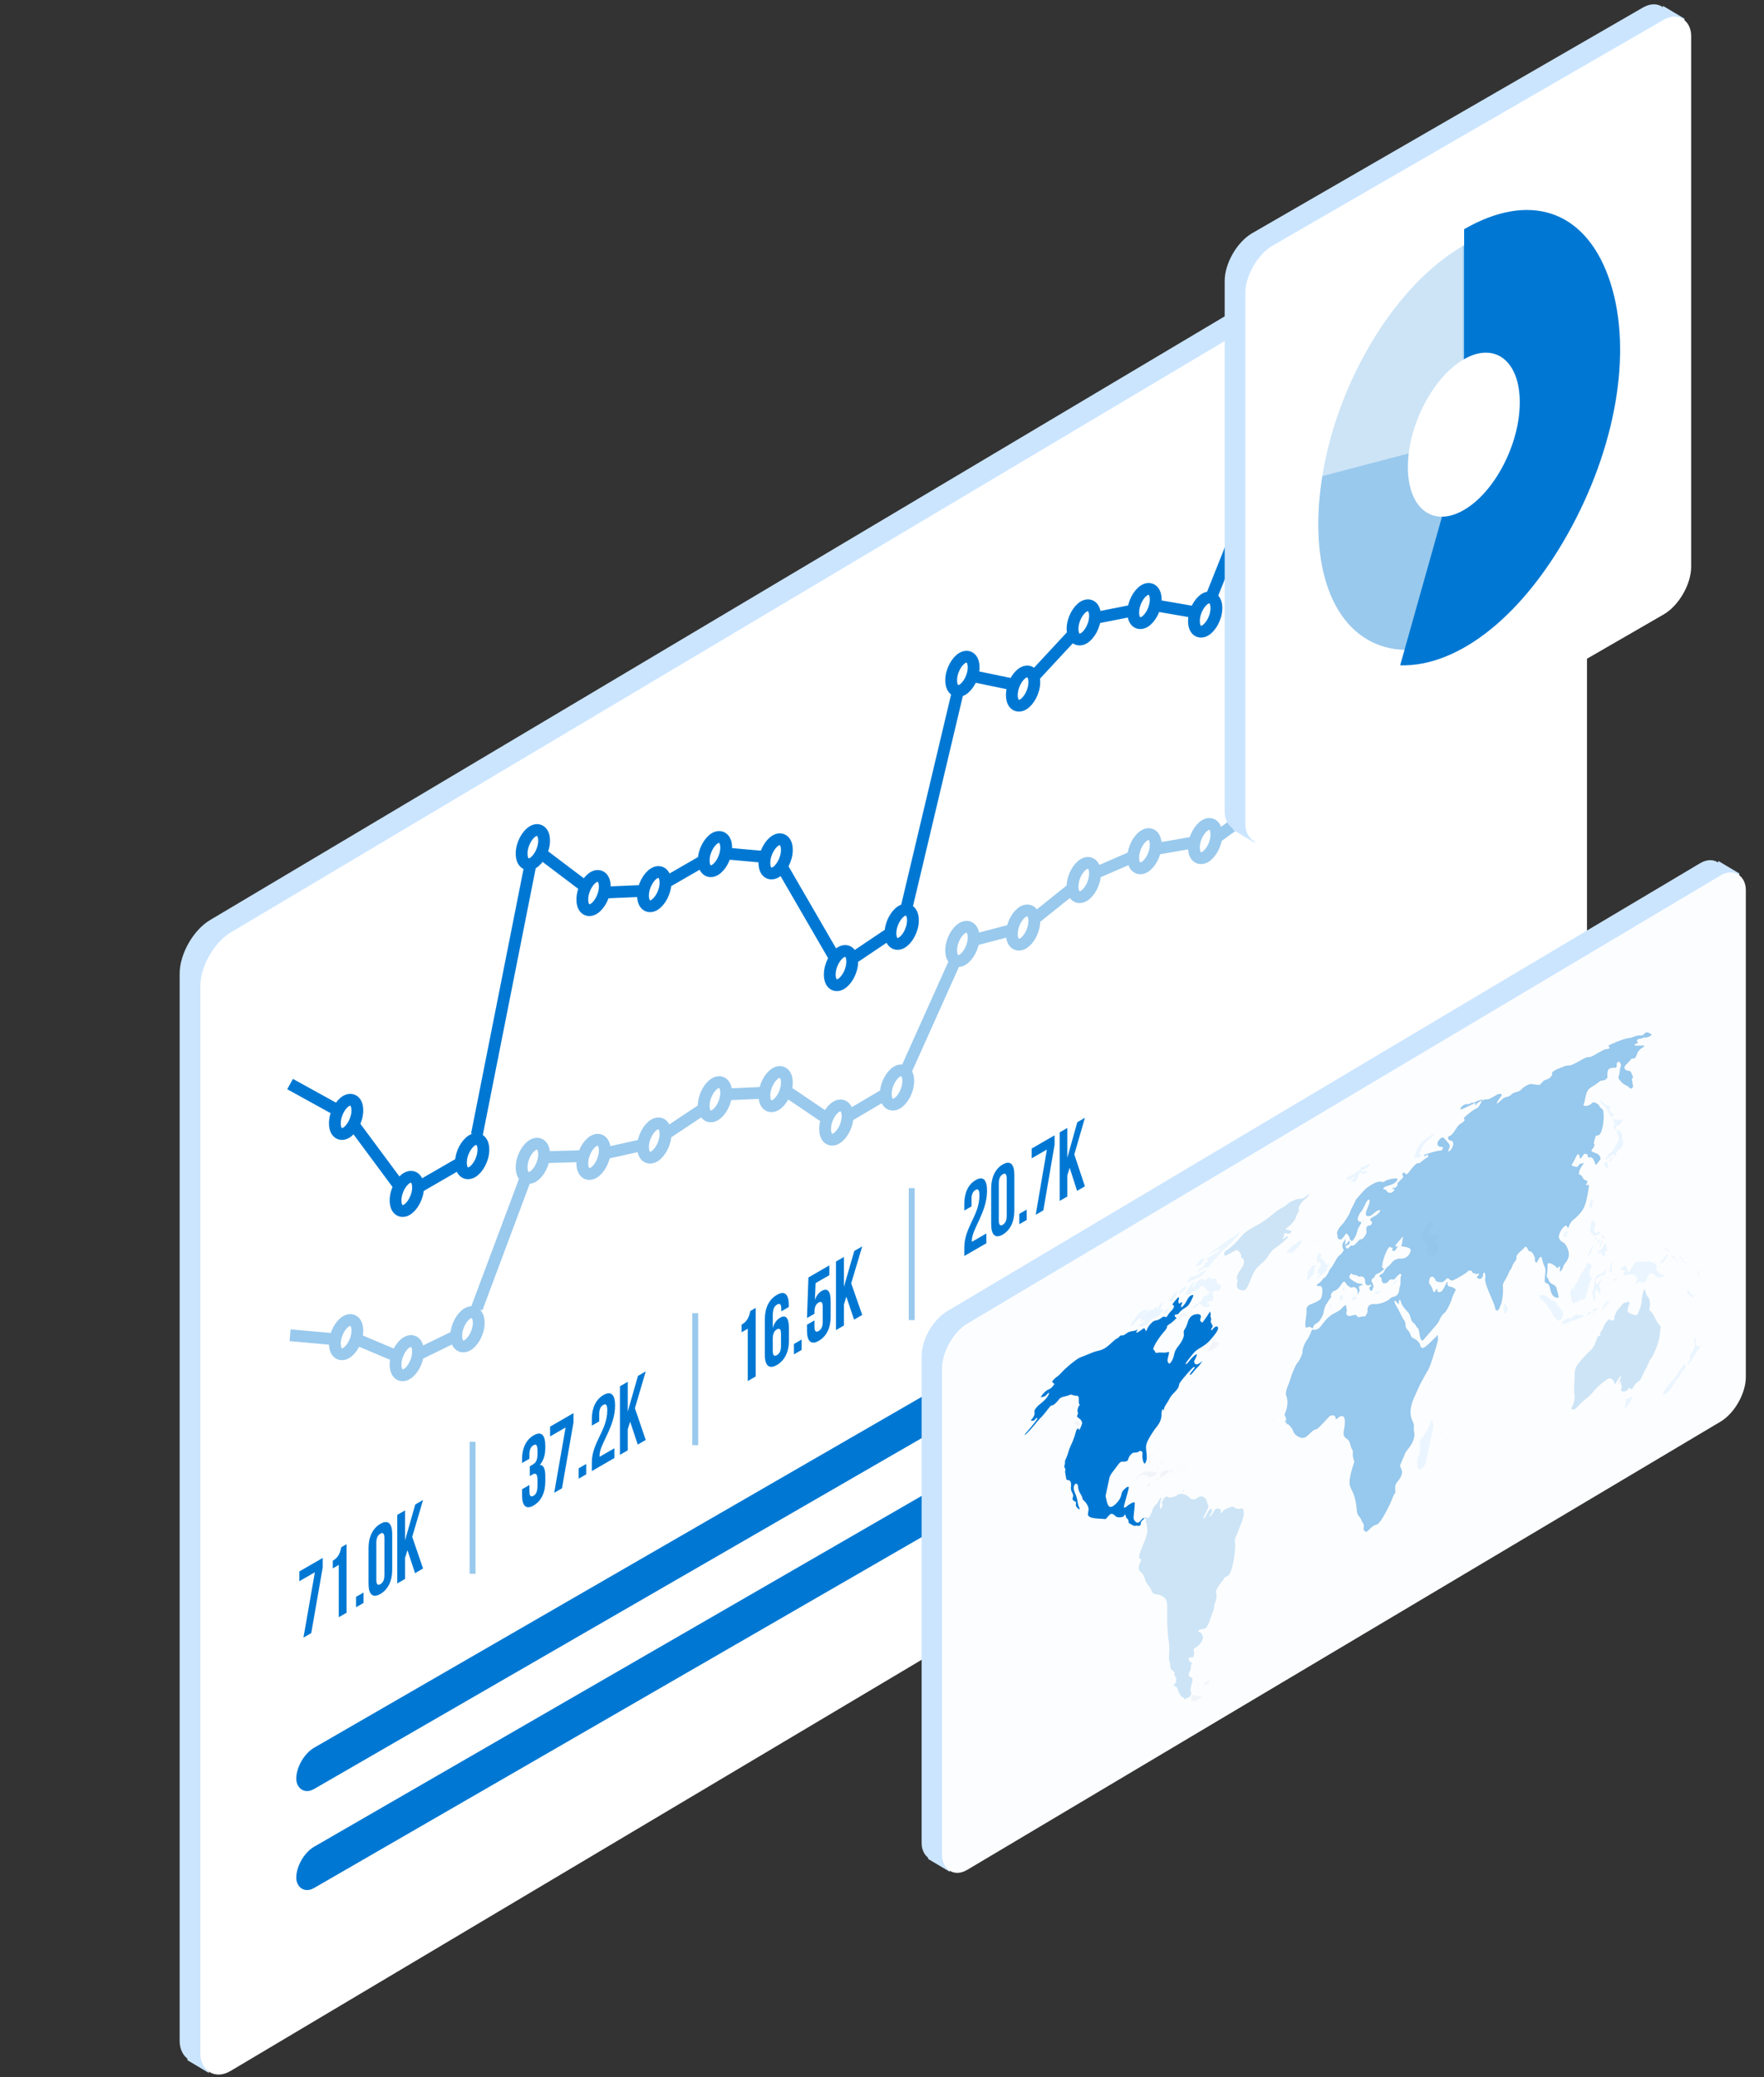 <svg xmlns="http://www.w3.org/2000/svg" xmlns:xlink="http://www.w3.org/1999/xlink" width="299" height="352" fill="none" xmlns:v="https://vecta.io/nano"><rect width="100%" height="100%" fill="#333333" stroke="none"/><style><![CDATA[.B{fill:#f1f5f9}.C{fill:#eaf5ff}.D{fill:#0078d3}.E{stroke-width:2}.F{fill:#cce4f6}.G{fill:#cbe5ff}]]></style><g clip-path="url(#A)"><g class="G"><rect width="273.61" height="192.923" rx="6" transform="matrix(.859 -.511 0 1 30.454 158.984)"/><path d="M268.152 23.102l-3.604-2.144v6.565l3.604 2.144zM35.429 344.748l-3.658-2.176v6.565l3.658 2.176z"/></g><rect width="273.61" height="192.923" rx="6" transform="matrix(.859 -.511 0 1 33.966 161.081)" fill="#fff"/><g class="D"><path d="M50.741 266.306v1.66l2.63-1.519-1.934 11.074 1.321-.762 1.946-11.148v-1.593l-3.963 2.288zm5.663-.514l1.021-.59v8.863l1.321-.763v-11.617l-.889.513c-.204.898-.432 1.71-1.453 2.299v1.295zm3.945 4.825v1.759l1.273-.735v-1.759l-1.273.735zm3.441-9.173c0-.83.264-1.298.684-1.54s.685-.08.685.75v6.273c0 .83-.264 1.298-.685 1.54s-.684.08-.684-.749v-6.274zm-1.321 6.92c0 1.859.709 2.512 2.006 1.763s2.006-2.22 2.006-4.079v-6.041c0-1.859-.709-2.512-2.006-1.763s-2.006 2.22-2.006 4.079v6.041zm7.884-1.764l1.357-.783-1.837-5.379 1.837-6.239-1.321.763-1.729 6.06v-5.061l-1.321.762v11.618l1.321-.763v-3.568l.408-1.298 1.285 3.888zm20.753-20.097c0 .93-.3 1.402-.793 1.686l-.517.299v1.659l.445-.256c.601-.347.865-.102.865.977v.913c0 1.029-.264 1.464-.685 1.707s-.685.08-.685-.75v-1.079l-1.25.722v.962c0 1.859.673 2.533 1.971 1.783s1.971-2.2 1.971-4.058v-.913c0-1.179-.264-1.889-.925-1.906.637-.732.925-1.679.925-2.924v-.298c0-1.859-.673-2.533-1.971-1.784s-1.971 2.2-1.971 4.059v.631l1.25-.722v-.747c0-.829.264-1.297.685-1.54s.685-.113.685.932v.647zm2.133-4.733v1.66l2.632-1.52-1.935 11.075 1.322-.763 1.947-11.148v-1.593l-3.966 2.289zm4.848 7.059v1.759l1.274-.735v-1.759l-1.274.735zm4.849-9.803c0 3.352-2.619 5.429-2.619 8.848v1.427l3.821-2.206v-1.66l-2.499 1.443c-.012-.076-.012-.159-.012-.242 0-1.908 2.631-4.789 2.631-8.44 0-1.859-.673-2.532-1.97-1.783s-1.971 2.2-1.971 4.059v1.128l1.25-.721v-1.245c0-.83.264-1.298.685-1.541s.684-.113.684.933zm5.161 5.783l1.358-.784-1.838-5.378 1.838-6.24-1.321.764-1.731 6.06v-5.061l-1.322.763v11.617l1.322-.763v-3.568l.409-1.298 1.285 3.888zm17.609-19.029l1.04-.601v8.863l1.346-.777v-11.618l-.905.523c-.208.9-.441 1.715-1.481 2.315v1.295zm3.934 3.803c0 1.859.722 2.504 2.043 1.741s2.043-2.242 2.043-4.1v-2.125c0-1.709-.501-2.365-1.492-1.793-.6.346-1.016.951-1.248 1.749v-2.124c0-1.112.269-1.583.746-1.858.428-.248.697-.088.697.742v.415l1.273-.735v-.298c0-1.859-.685-2.526-2.007-1.763-1.395.806-2.055 2.249-2.055 4.208v5.941zm2.043-4.3c.428-.247.697-.087.697.743v2.091c0 .83-.269 1.284-.697 1.531s-.697.104-.697-.726v-2.091c0-.83.269-1.301.697-1.548zm2.893 2.479v1.759l1.297-.749v-1.759l-1.297.749zm2.209-3.267v.962c0 1.859.686 2.526 2.007 1.763s2.007-2.221 2.007-4.08v-2.589c0-1.709-.502-2.365-1.493-1.793-.538.311-.93.835-1.175 1.524l.11-2.835 2.337-1.349v-1.66l-3.548 2.049-.245 6.879 1.273-.734v-.349c0-.83.269-1.3.697-1.548s.698-.087.698.743v2.556c0 .829-.269 1.284-.698 1.531s-.697.104-.697-.726v-1.079l-1.273.735zm7.984-.859l1.382-.798-1.872-5.358 1.872-6.259-1.346.777-1.761 6.079v-5.062l-1.346.777v11.617l1.346-.777v-3.568l.416-1.302 1.309 3.874zm21.245-21.028c0 3.352-2.563 5.396-2.563 8.815v1.427l3.739-2.158v-1.66l-2.446 1.412c-.011-.076-.011-.159-.011-.242 0-1.909 2.574-4.756 2.574-8.407 0-1.859-.658-2.541-1.928-1.808s-1.928 2.175-1.928 4.034v1.129l1.223-.706v-1.245c0-.83.259-1.295.67-1.532s.67-.105.67.941zm3.286-2.08c0-.83.259-1.294.67-1.532s.67-.072.67.758v6.274c0 .829-.258 1.294-.67 1.532s-.67.071-.67-.759v-6.273zm-1.293 6.904c0 1.859.693 2.52 1.963 1.787s1.964-2.195 1.964-4.054v-6.041c0-1.859-.694-2.521-1.964-1.788s-1.963 2.196-1.963 4.055v6.041zm4.767-1.723v1.759l1.246-.72v-1.759l-1.246.72zm2.099-11.071v1.66l2.575-1.486-1.893 11.05 1.293-.747 1.905-11.123v-1.594l-3.88 2.24zm7.695 7.175l1.328-.767-1.799-5.401 1.799-6.216-1.293.747-1.693 6.039v-5.062l-1.293.747v11.617l1.293-.747v-3.568l.4-1.293 1.258 3.904z"/></g><g stroke="#99c9ed"><path d="M80.098 244.331v22.368m37.745-44.16v22.368m36.696-43.555v22.368"/></g><g class="D"><rect width="243.949" height="6.99" rx="3.495" transform="matrix(.866 -.5 0 1 50.217 297.931)"/><rect width="243.949" height="6.99" rx="3.495" transform="matrix(.866 -.5 0 1 50.217 314.707)"/></g><g stroke="#0078d3" class="E"><use xlink:href="#B"/><use xlink:href="#C"/><use xlink:href="#D"/><use xlink:href="#E"/><path d="M102.512 150.243c0 1.627-.965 3.25-1.904 3.792s-1.904.033-1.904-1.594.965-3.25 1.904-3.792 1.904-.034 1.904 1.594zm10.288-.664c0 1.627-.966 3.25-1.904 3.792s-1.904.034-1.904-1.594.965-3.25 1.904-3.792 1.904-.033 1.904 1.594z"/><use xlink:href="#F"/><use xlink:href="#G"/><path d="M144.454 162.959c0 1.627-.965 3.25-1.903 3.792s-1.904.033-1.904-1.594.965-3.25 1.904-3.792 1.903-.033 1.903 1.594z"/><use xlink:href="#H"/><use xlink:href="#I"/><use xlink:href="#J"/><path d="M185.606 104.378c0 1.628-.965 3.251-1.904 3.793s-1.903.033-1.903-1.594.965-3.251 1.903-3.793 1.904-.033 1.904 1.594zm10.288-2.774c0 1.628-.965 3.251-1.904 3.793s-1.904.033-1.904-1.594.965-3.251 1.904-3.793 1.904-.033 1.904 1.594zm10.288 1.447c0 1.627-.965 3.251-1.904 3.793s-1.904.033-1.904-1.595.965-3.25 1.904-3.792 1.904-.033 1.904 1.594zm10.288-25.988c0 1.627-.966 3.25-1.904 3.792s-1.904.033-1.904-1.594.965-3.25 1.904-3.792 1.904-.033 1.904 1.594zm11.079 38.977c0 1.627-.965 3.25-1.904 3.792s-1.903.033-1.903-1.594.965-3.251 1.903-3.792 1.904-.034 1.904 1.594zm10.288-43.927c0 1.627-.965 3.25-1.904 3.792s-1.904.033-1.904-1.594.965-3.25 1.904-3.792 1.904-.033 1.904 1.594zm10.288 1.446c0 1.627-.965 3.25-1.904 3.792s-1.904.033-1.904-1.594.965-3.25 1.904-3.792 1.904-.033 1.904 1.594zM70.931 201.187l7.122-4.112m2.771-4.765l9.101-45.88m-29.677 44.569l7.122 9.606m24.533-55.844l7.122 5.384m3.561 1.11l5.936-.261m4.748-1.687l5.539-3.198m4.353-1.458l6.331.566m24.137 8.751l8.705-36.682m-29.676 29.797l8.705 15.022"/><path d="M144.925 162.16l5.54-3.726m14.64-43.802l6.727 1.392m3.561-1.528l6.331-6.821m4.352-3.04l5.54-1.088m4.353-.931l6.331 1.094m35.611-30.058l6.331 1.093"/></g><g stroke="#99c9ed" class="E"><path d="M60.569 225.504c0 1.628-.965 3.251-1.904 3.793s-1.904.033-1.904-1.594.965-3.251 1.904-3.793 1.904-.033 1.904 1.594zm10.288 3.557c0 1.628-.965 3.251-1.904 3.793s-1.904.033-1.904-1.594.965-3.251 1.904-3.793 1.904-.033 1.904 1.594zm10.288-4.884c0 1.627-.965 3.25-1.904 3.792s-1.904.034-1.904-1.594.965-3.25 1.904-3.792 1.904-.033 1.904 1.594zm11.079-28.556c0 1.627-.965 3.251-1.904 3.792s-1.904.034-1.904-1.594.965-3.25 1.904-3.792 1.904-.033 1.904 1.594zm10.288-.664c0 1.628-.965 3.251-1.904 3.793s-1.904.033-1.904-1.594.965-3.251 1.904-3.793 1.904-.033 1.904 1.594zm10.288-2.774c0 1.628-.966 3.251-1.904 3.793s-1.904.033-1.904-1.594.965-3.251 1.904-3.793 1.904-.033 1.904 1.594zm10.288-6.995c0 1.628-.965 3.251-1.904 3.793s-1.904.033-1.904-1.594.965-3.251 1.904-3.793 1.904-.033 1.904 1.594zm10.287-1.718c0 1.627-.965 3.25-1.904 3.792s-1.903.033-1.903-1.594.965-3.25 1.903-3.792 1.904-.034 1.904 1.594zm10.288 5.667c0 1.627-.965 3.25-1.903 3.792s-1.904.034-1.904-1.594.965-3.25 1.904-3.792 1.903-.033 1.903 1.594zm10.288-5.94c0 1.627-.965 3.251-1.904 3.793s-1.904.033-1.904-1.595.965-3.25 1.904-3.792 1.904-.033 1.904 1.594zm11.08-24.335c0 1.628-.966 3.251-1.904 3.793s-1.904.033-1.904-1.594.965-3.251 1.904-3.793 1.904-.033 1.904 1.594zm10.287-2.774c0 1.627-.965 3.251-1.904 3.792s-1.903.034-1.903-1.594.965-3.25 1.903-3.792 1.904-.033 1.904 1.594zm10.288-8.05c0 1.627-.965 3.25-1.904 3.792s-1.903.034-1.903-1.594.965-3.25 1.903-3.792 1.904-.033 1.904 1.594zm10.288-4.885c0 1.628-.965 3.251-1.904 3.793s-1.904.033-1.904-1.594.965-3.251 1.904-3.793 1.904-.033 1.904 1.594zm10.288-1.718c0 1.627-.965 3.25-1.904 3.792s-1.904.033-1.904-1.594.965-3.25 1.904-3.792 1.904-.034 1.904 1.594zm31.655-24.608c0 1.628-.965 3.251-1.904 3.793s-1.904.033-1.904-1.594.965-3.251 1.904-3.793 1.904-.033 1.904 1.594z"/><path d="M248.125 112.998c0 1.627-.965 3.251-1.904 3.793s-1.904.033-1.904-1.595.965-3.25 1.904-3.792 1.904-.033 1.904 1.594zM49.169 226.283l7.122.636m4.353.125l6.331 2.676m4.352-.403l5.935-2.899m3.562-4.694l8.309-22.208m3.166-3.41l6.727-.191m3.56-.473l5.936-1.316m4.352-1.986l5.936-3.954m4.748-2.742l5.935-.261m14.176 4.026l6.537-3.856m14.947-26.076l6.231-1.632m4.136-2.074l6.077-4.872m4.382-2.876l5.989-2.605m3.944-1.342l6.368-1.106m4.096-.992l6.083-4.398M238 117.139l6.33-2.255m-90.7 66.388l8.31-18.515m-28.49 22.252l6.727 4.558"/></g><g stroke="#0078d3" class="E"><path d="M235.538 76.078l-9.101 37.438m-11.08-33.173l9.497 34.087m-19.389-13.603l7.914-19.87M49.169 183.714l7.914 4.365"/></g><g class="G"><path d="M285.521 3.163L281.863.987v6.565l3.658 2.176z"/><rect width="87.262" height="100.764" rx="5.4" transform="matrix(.866 -.5 0 1 207.585 42.209)"/><path d="M212.645 136.236l-3.658-2.176v6.565l3.658 2.176z"/></g><rect width="87.269" height="100.772" rx="5.4" transform="matrix(.866 -.5 0 1 211.08 44.298)" fill="#fff"/><path d="M247.963 41.688c13.516-7.803 24.472.532 24.472 18.617s-10.956 39.072-24.472 46.875-24.473-.531-24.473-18.617 10.957-39.072 24.473-46.875z" class="F"/><path d="M247.963 74.434V41.688c10.634-6.14 19.617-2.782 23.113 8.639s.417 27.359-7.92 41.007-19.344 20.766-28.319 18.317-13.133-13.709-10.696-28.967l23.822-6.25z" fill="#99c9ed"/><path d="M248.173 74.234V38.842c11.014-6.359 20.346-3.279 24.454 8.072s1.738 27.504-6.211 42.33-19.05 23.796-29.088 23.506l10.845-38.517z" class="D"/><path d="M257.604 68.188c0-7.053-4.246-10.32-9.484-7.295s-9.484 11.194-9.484 18.247 4.246 10.32 9.484 7.296 9.484-11.193 9.484-18.247z" fill="#fff"/><g class="G"><path d="M160.985 310.643l-3.658-2.176v6.565l3.658 2.176z"/><rect width="158.597" height="92.561" rx="5" transform="matrix(.859 -.511 0 1 156.218 224.784)"/><path d="M294.817 148.025l-3.574-2.126v6.565l3.574 2.126z"/></g><rect width="158.597" height="92.561" rx="5" transform="matrix(.859 -.511 0 1 159.685 226.853)" fill="#fcfdfe"/><g class="C"><path d="M203.067 214.503c-.448.133-.464.092-.135-.335.48-.622.934-.978 1.14-.895.164.066.154.097-.167.544-.334.466-.47.577-.838.686z"/><path d="M204.524 214.779c-.16-.032-.387.066-.739.319-.33.238-.583.353-.72.328-.189-.034-.143-.078.434-.415.722-.421 1.039-.819.648-.812-.186.003-.159-.023.159-.153.416-.169.577-.416.351-.535-.241-.128.024-.37.883-.806.531-.269.865-.494 1.002-.674.262-.345.159-.525-.14-.246-.207.193-1.641.931-1.58.813.043-.084 2.075-1.547 3.408-2.455l1.71-1.2.452-.344-.746.927c-.699.871-1.835 1.989-2.302 2.267-.114.068-.441.431-.726.807s-.577.719-.647.76-.372.39-.672.773l-.544.695c0-.002-.104-.024-.231-.049zm24.858-14.514c-.454-.044-.498-.161-.141-.376.139-.084.316-.251.392-.37.12-.188.119-.197-.011-.064-.083.085-.199.118-.258.073-.082-.062-.125-.035-.178.114-.05.137-.151.211-.343.247-.487.092-.596.069-.596-.126 0-.166.123-.254.878-.632.576-.287.878-.482.878-.566 0-.246.256-.277.324-.039l.069.24.041-.305c.022-.169.1-.342.173-.385s.132-.146.132-.228c0-.117.025-.132.111-.066.065.048.374-.073.739-.29.661-.393.816-.326.376.163-.229.254-.628.458-1.064.544-.089.017-.162.078-.161.134 0 .115.52.23.66.147.051-.03.15-.011.221.043.112.085.111.12-.006.251-.075.083-.137.09-.137.016 0-.087-.117-.035-.332.147-.233.198-.314.23-.269.107.035-.097.013-.229-.049-.292-.118-.123-.458.02-.458.193 0 .056-.136.385-.301.73l-.3.628-.39-.038z"/><path d="M202.445 216.802l-1.134.524c-.083-.055.123-.515.345-.772.218-.251.318-.295.617-.267.291.027.478-.051 1.019-.425.364-.253.78-.489.924-.525l.262-.066-.324.426c-.178.234-.386.457-.462.495l-1.247.61zm-2.605 2.47c-.133-.211.771-1.197 1.155-1.261.28-.046.093.272-.395.672-.218.179-.466.406-.55.504s-.178.137-.21.085zm-1.439 1.221c0-.066-.114-.141-.254-.167l-.254-.046.34-.13c.242-.092.362-.195.416-.353.064-.189.652-.84.886-.982.04-.024.008.164-.071.417-.186.595-1.063 1.637-1.063 1.261zm-6.676 4.134c-.149-.113-.115-.177.6-1.132.838-1.119 1.259-1.452 2.01-1.589l.416-.076-.554.478c-.454.392-1.415 1.398-2.174 2.276-.077.09-.211.109-.298.043zm48.396-28.43c-.472.028-.462.036-.325-.27.064-.143.081-.24.036-.216s.003-.09.105-.255.185-.339.186-.388c.003-.187.379-.898.645-1.22.153-.185.548-.526.878-.758l.983-.729c.224-.18.407-.27.441-.216.065.104-.06.24-.777.841s-1.14 1.12-1.421 1.741c-.297.654-.307.961-.035 1.056l.208.073-.277.159a1.76 1.76 0 0 1-.647.182h0z"/></g><path d="M223.165 206.631c.179-.263.277-.321.277-.164 0 .068-.093.179-.208.246-.168.098-.181.083-.069-.082z" class="B"/><g class="C"><path d="M197.326 222.582c-.083-.086-.049-.173.167-.423.15-.173.365-.329.481-.348.2-.033.195-.017-.109.383-.388.511-.408.525-.539.388z"/><path d="M193.966 224.67c-.127.049-.437.086-.688.083l-.457-.006.642-.444c.352-.245.641-.501.641-.57s-.249-.006-.554.138c-.403.191-.479.202-.277.04.337-.271.361-.483.046-.403-.227.057-.225.052.094-.324.553-.652 1.142-1.064 1.664-1.165.429-.083.496-.124.698-.423.143-.212.228-.283.235-.199l.023.272c.022.258.206.113.426-.334.203-.415.556-.765.556-.552-.001.052-.083.325-.183.607l-.182.513.298.033.298.033-.49.594c-.441.536-.532.605-.928.712-.384.104-.494.184-.881.638-.437.514-.529.585-.981.757zm24.742-12.386c-.153-.045-.347-.011-.432.076-.116.119-.142.091-.106-.116.055-.317.867-1.21 1.141-1.256.096-.016.34-.195.544-.398.319-.319.403-.36.619-.297l.25.073-.223.367c-.188.31-.536.689-1.377 1.499-.077.073-.264.097-.416.052z"/></g><g class="B"><path d="M200.701 223.054c-.182-.021-.324.052-.579.299-.433.42-.585.392-.365-.069.282-.588.473-.785.813-.835.382-.057.552.096.449.404-.066.196-.111.225-.318.201zm22.464-12.693c0-.057.063-.141.139-.186s.138-.036.138.022-.062.141-.138.186-.139.035-.139-.022z"/></g><path d="M204.185 221.491a1.01 1.01 0 0 1-.541-.362c-.192-.297-.37-.244-.891.268-.176.173-.374.297-.453.285-.274-.045.221-.543.771-.777.419-.178.512-.254.561-.455.098-.404.547-.919.796-.914.154.004.294-.082.49-.3.264-.294.268-.308.095-.377-.099-.039-.211-.053-.25-.029s-.18-.145-.313-.373-.382-.448-.553-.489c-.292-.07-.331-.052-.592.286a1.13 1.13 0 0 1-.72.49c-.243.071-.582.247-.754.393-.298.252-.843.38-.843.197 0-.336.783-1.556 1.248-1.944l.369-.309-.264.538c-.365.742-.227.902.168.197.168-.3.458-.674.645-.833.285-.242.408-.267.766-.159.477.143.513.133.782-.222.162-.213.222-.217.398-.023.122.134.393.197.658.153.422-.07.451-.048.451.345 0 .296.063.445.211.5.62.231.607.214.473.585-.184.508-.33.623-.737.584-.283-.027-.407.02-.55.208-.174.231-.176.259-.035.543.115.233.125.379.047.658-.097.344-.112.358-.374.33-.515-.054-.862.39-.382.488.151.031.253.114.228.186-.09.249-.547.417-.905.332z" class="C"/><path d="M210.391 218.635c-.585-.083-.864-.58-.695-1.234.08-.31.083-.476.009-.618-.153-.296.047-.868.558-1.597.242-.346.484-.766.538-.932.148-.463.016-1.026-.242-1.031-.13-.003-.201-.088-.172-.207.065-.27-.242-.877-.549-1.081-.225-.151-.322-.122-1.095.331-1.051.616-1.247.653-1.23.235.008-.174.036-.329.062-.345s.401-.298.832-.626c.55-.418 1.043-.9 1.656-1.618.949-1.113 1.021-1.166 3.285-2.441.715-.403 1.373-.866 2.218-1.561.787-.647 1.366-1.06 1.678-1.195a3.47 3.47 0 0 0 .868-.58c.504-.484 1.813-1.042 2.328-.993.304.03.465-.039.979-.413.555-.405.597-.42.43-.155-.101.161-.413.47-.693.686-.606.469-1.164 1.385-1.016 1.671.064.123.018.288-.188.678-.15.283-.294.621-.321.751-.064.312-.881 1.309-1.286 1.569-.45.289-.497.446-.149.498.164.025.404.091.533.147l.234.102-.211.232c-.163.178-.295.204-.565.111-.367-.126-.761.107-.551.325.083.085.063.149-.091.295-.343.325-.1.421.278.109.241-.198.377-.25.452-.172.09.093-.027.23-.7.822-.444.391-1.037.851-1.316 1.023-.519.32-.894.744-1.444 1.638-.18.291-.561.701-1.008 1.082-.932.797-1.248 1.264-1.81 2.681-.451 1.139-.724 1.625-1.005 1.795-.076.047-.347.055-.601.018z" class="F"/><g class="B"><path d="M231.042 206.988c-.17.008-.14-.153.054-.288.093-.065.17-.038.17.06 0 .186-.033.219-.224.228h0zm-54.911 34.075c0-.088.281-.409.678-.775.151-.139.24-.181.21-.097s-.167.245-.308.367-.329.303-.418.403-.162.145-.162.102zm5.973-3.474c-.031-.05.005-.197.081-.327.15-.258.181-.144.055.2-.048.132-.101.182-.136.127zm-.201 1.06c-.091-.094-.085-.166.029-.361.188-.323.281-.235.172.161-.076.274-.103.301-.201.2zm41.355-24.001c0-.031.041-.115.092-.187s.092-.073.092 0-.041.157-.092.187-.092.03-.092 0z"/></g><g class="C"><path d="M221.561 216.9c-.032-.093.004-.368.08-.611.087-.279.104-.45.046-.464-.16-.039-.1-.245.135-.465.125-.117.275-.32.335-.452.123-.274.692-.649.777-.513.032.05-.007.255-.087.455s-.143.513-.143.696c0 .279-.064.4-.393.751l-.543.594c-.096.114-.17.117-.207.009zm1.558-.237l.445-.514c.314-.341.262-.474-.136-.345-.273.089-.282.076-.126-.172.093-.147.142-.311.109-.363s.061-.226.217-.392.277-.351.277-.419c0-.289-.193-.66-.3-.577-.247.19-.361.199-.321.025a.61.61 0 0 0-.042-.35c-.119-.242.154-1.052.409-1.21.038-.024.058.032.046.124s.074.129.194.082l.216-.084-.207.422-.207.422.234-.019c.25-.021.492.256.738.844.118.282.195.328.333.198.282-.268.316-.029.051.363-.179.266-.213.376-.135.436s-.076.223-.614.648l-1.042.841c-.248.209-.28.219-.139.04z"/></g><g class="B"><path d="M182.425 241.509c-.32-.214-.356-.363-.144-.6.19-.212.541-.099.674.217.14.332.137.349-.068.471-.096.057-.304.018-.462-.088zm22.516-12.499l-.345.156.648-1.253.751-1.315c.061-.036.043.067-.042.245-.193.402-.062.647.29.542.153-.046.306.022.365.163.095.225.079.263-.241.574-.336.326-.737.576-1.426.888z"/><path d="M205.424 229.126c0-.103.04-.211.089-.24s.066.045.037.165-.07.229-.09.241-.036-.063-.036-.166z"/></g><g class="C"><path d="M273.042 189.116c-.078-.073-.267-.397-.42-.719s-.556-.84-.896-1.151c-.38-.347-.574-.613-.501-.689.064-.067.203-.019.308.107.254.307.567.519 1.061.717.41.165.612.422.348.442-.305.024-.229.354.166.72.23.213.418.414.418.446 0 .152-.358.246-.484.127zm-45.38 29.635c-.107-.081-.067-.348.077-.508.101-.112.139-.069.139.154 0 .301-.09.449-.216.354zm45.966-27.494c-.169-.221-.174-.278-.049-.593s.123-.381-.004-.637c-.208-.42-.178-.47.182-.312.178.077.53.101.781.053.52-.101.646-.011.375.266-.103.105-.186.273-.186.373 0 .136-.064.197-.254.244-.488.122-.627.245-.595.531.038.35-.024.369-.25.075zm-48.281 30.151c.065-.27.346-.476.29-.213a.67.67 0 0 1-.192.311c-.107.092-.137.062-.098-.098zm1.821-1.187c-.08-.263-.073-.386.031-.588.187-.366.333-.274.333.21 0 .572-.232.812-.364.378zm2.198.045c-.37-.036-.387-.058-.194-.241.231-.219.743-.422.732-.29-.003.045-.035.192-.069.326-.057.221-.102.241-.469.205zm3.733-.974l-.277-.006.369-.229c.46-.284.8-.369.733-.183-.075.207-.507.426-.825.418h0zm3.151-1.657c-.111-.084-.052-.253.124-.358.098-.058.205-.178.236-.266.086-.239.233-.289.177-.059-.057.235-.457.744-.537.683zm37.434-21.845c-.18-.264-.433-.164-1.013.399-.236.229-.399.327-.509.306-.088-.017-.112-.062-.053-.099s.234-.286.387-.551c.198-.343.343-.499.499-.539.165-.042.344-.256.719-.861.731-1.178.797-1.452.5-2.069-.286-.593-.206-.885.217-.799.308.063.598.595.514.943-.031.125.014.433.1.686.121.357.133.531.052.783-.119.371-.449.767-.825.991-.21.125-.273.236-.342.601l-.084.448-.162-.239z"/><path d="M272.84 196.749c-.06-.176.081-.46.294-.59.147-.09.149.189.004.471-.151.294-.228.325-.298.119z"/></g><path d="M200.618 239.869c0-.03.042-.114.093-.187s.092-.073.092 0-.042.157-.092.187-.093.03-.093 0z" class="B"/><path d="M272.324 197.961c0-.098-.101-.28-.224-.405-.293-.297-.189-.673.158-.572.249.073.379.447.287.826-.069.288-.221.391-.221.151z" class="C"/><g class="B"><path d="M194.828 246.807c0-.103.079-.234.176-.291.156-.093.16-.075.037.165-.076.148-.155.279-.176.292s-.037-.062-.037-.166zm.579-.232c-.033-.096-.039-.215-.014-.265s.073-.011.106.086.039.215.014.265-.073.011-.106-.086zm-.537 1.303c-.147-.142-.126-.458.038-.555.053-.032.075.065.049.215s0 .268.058.261.081.039.051.102-.118.051-.196-.023zm1.828.117c.061-.172.41-.395.41-.262 0 .052-.104.164-.231.249s-.207.091-.179.013z"/></g><path d="M269.682 204.741c-.056-.017-.152-.13-.214-.252-.093-.183-.083-.304.056-.711.216-.627.361-.776.431-.441.074.353-.139 1.444-.273 1.404z" class="C"/><g class="B"><path d="M196.091 248.744c.179-.263.277-.321.277-.164 0 .068-.094.179-.208.246-.168.098-.181.083-.069-.082zm-.668 1.453c-.028-.022-.224.059-.433.18-.29.167-.359.17-.288.012s-.03-.243-.37-.339c-.666-.188-1.038-.08-1.485.428-.42.477-.452.502-.452.359 0-.261.735-.987 1.265-1.247.506-.249.79-.272 1.784-.144.817.105.818.106.555.365-.3.293-.511.435-.576.386zm3.994-1.481c0-.027.063-.118.139-.203s.138-.1.138-.033-.062.158-.138.203-.139.06-.139.033z"/></g><path d="M265.161 209.63c-.245-.186-.003-.726.445-.993.199-.118.199-.116.029.38-.199.578-.318.732-.474.613z" class="C"/><g class="B"><path d="M198.308 249.601c-.109-.083.027-.316.269-.46.146-.087.219-.072.196.04-.043.2-.367.494-.465.42zm-1.427.77c-.082-.014-.266.078-.406.204s-.358.234-.482.241c-.199.01-.182-.013.152-.201.492-.277.623-.463.497-.706-.089-.172-.062-.205.379-.468.426-.253 1.041-.355 1.146-.188.069.11-1.12 1.145-1.286 1.118zm-2.338 1.462a.11.11 0 0 1-.116-.109c0-.18.409-.377.607-.292.171.073.166.085-.098.236-.152.088-.329.162-.393.165zm6.353-3.447c0-.069.018-.136.041-.149s.066.017.097.067.013.117-.04.149-.098.002-.098-.067z"/><path d="M200.48 248.633c-.031-.05-.013-.117.041-.149s.097-.002.097.067-.018.136-.04.149-.067-.017-.098-.067zm14.322-8.271c-.031-.05-.013-.117.041-.149s.098-.002.098.067-.019.136-.041.149-.066-.017-.098-.067zm-14.691 8.742c-.032-.051.005-.094.087-.1.159-.012.189.06.056.139-.048.028-.112.011-.143-.039zm.785.047a.54.54 0 0 1 .092-.257c.051-.073.092-.076.092-.007a.54.54 0 0 1-.092.257c-.051.073-.092.075-.092.007zm14.784-8.311c0-.068.042-.149.093-.179s.092.001.092.07a.23.23 0 0 1-.092.179c-.051.03-.093-.001-.093-.07zm-14.507 9.076c0-.03.042-.114.092-.187s.092-.072.092 0-.041.157-.092.187-.092.03-.092 0z"/></g><path d="M271.025 209.145c-.092-.015-.268.065-.39.179-.179.167-.302.143-.637-.123-.473-.378-.565-.601-.426-1.034a2.73 2.73 0 0 0 .097-.681c0-.678.336-.851.582-.299.137.306.138.389.009.881-.138.529-.135.547.111.748.178.146.312.151.452.02.119-.111.247-.137.317-.065.166.173.094.409-.115.374z" class="C"/><g class="B"><path d="M201.727 250.392c0-.069.019-.136.041-.149s.066.016.098.066.013.117-.041.149-.098.002-.098-.066zm-4.342 2.833c0-.068.018-.135.04-.148s.066.016.098.066.013.117-.041.149-.097.002-.097-.067zm.523-.145c-.034-.025-.061-.104-.061-.175 0-.078.043-.096.109-.046.06.045.087.124.061.175s-.075.072-.109.046z"/></g><g class="C"><path d="M270.441 209.947a.39.39 0 0 1-.15-.258c0-.079.092-.075.203.01s.179.2.15.257-.121.053-.203-.009zm1.174-.215c-.106-.119-.178-.247-.159-.284.075-.146.335-.077.474.127.212.312-.057.448-.315.157zm-.747.874c-.13-.134-.003-.511.191-.568.122-.036.126.014.028.317-.094.292-.135.339-.219.251zm.591-.025l-.1-.271c-.021-.04.001-.095.05-.124.092-.055.222.382.153.516-.022.043-.069-.011-.103-.121z"/></g><path d="M200.422 252.877c.057-.126.076-.25.042-.276s.026-.097.131-.16c.146-.087.18-.048.143.165-.028.162-.126.325-.234.39-.144.086-.162.06-.082-.119z" class="B"/><g class="C"><path d="M271.184 211.265c-.034-.099-.027-.283.015-.41.065-.196.093-.214.184-.119.082.084.078.181-.015.409-.115.281-.127.288-.184.12zm-2.001 1.524c0-.054.185-.487.411-.964.332-.699.413-.817.416-.612.002.14-.136.546-.309.902-.291.605-.518.9-.518.674zm6.468-3.112a.55.55 0 0 1 .092-.257c.051-.072.092-.076.092-.007a.54.54 0 0 1-.092.257c-.05.072-.092.076-.092.007zm-20.636 12.924c-.103-.165-.162-1.149-.087-1.464.079-.334.085-.334.32-.003.283.396.373.704.28.953-.089.238-.456.606-.513.514z"/><path d="M271.518 212.562c-.176-.451-.2-.462-.471-.22s-.28.237-.179-.08c.084-.262.162-.35.361-.409.192-.057.314-.188.502-.535.136-.252.249-.561.25-.685.003-.317.346.537.424 1.056.06.394.052.422-.092.346-.214-.112-.421.26-.245.442.07.072.079.145.022.179a1.45 1.45 0 0 0-.241.219c-.108.12-.194.038-.331-.313h0z"/></g><g class="B"><path d="M227.416 240.68c0-.031.042-.115.092-.187s.092-.073.092 0-.041.157-.092.187-.092.03-.092 0zm-.555 1.83a.52.52 0 0 1 .093-.187c.05-.073.092-.073.092 0s-.042.157-.092.187-.093.03-.093 0z"/></g><path d="M272.926 215.516c-.074-.056-.079-.17-.014-.369.05-.159.067-.328.037-.376-.083-.133.126-.7.295-.801.136-.081.135-.059-.006.236-.122.256-.136.384-.063.599.147.435-.013.89-.249.711h0z" class="C"/><g class="B"><path d="M288.31 206.702a.53.53 0 0 1 .092-.187c.051-.073.093-.073.093 0s-.042.157-.093.187-.092.03-.092 0zm-14.715 10.35c-.192.046-.218-.16-.035-.269.07-.042.266-.121.435-.176.261-.084.28-.068.127.104-.2.225-.29.283-.527.341z"/></g><path d="M268.227 220.247a.57.57 0 0 0-.417.139c-.23.236-1.143.527-1.234.394-.072-.105-.284-.896-.397-1.481-.031-.161 0-.413.073-.591.106-.258.16-.305.328-.284.177.023.214-.021.311-.367.061-.216.262-.588.449-.827.196-.253.386-.62.453-.88a1.71 1.71 0 0 1 .43-.772c.173-.181.423-.585.556-.899s.29-.6.35-.636.243.042.405.172l.296.237-.237.572c-.269.65-.255 1.063.05 1.461l.185.241-.23.341c-.127.188-.23.41-.23.494.001.286-.592 2.289-.74 2.503-.103.148-.224.203-.401.183z" class="C"/><path d="M282.738 212.03c-.087-.128-.287-.246-.444-.263s-.264-.07-.238-.119c.143-.28.945.126.877.444-.021.097-.105.071-.195-.062z" class="B"/><path d="M270.06 220.24c-.032-.051-.032-.217-.001-.369s-.007-.371-.085-.486c-.129-.189-.128-.246.013-.601.085-.215.186-.717.224-1.116.046-.491.138-.86.285-1.147.202-.393.253-.435.706-.589.389-.132.543-.235.754-.509.355-.46.381-.464.263-.044-.15.534-.449.854-.764.818-.564-.064-1.312.974-.917 1.273.145.11.225.08.494-.184.46-.452.642-.527.356-.147-.324.43-.385.731-.219 1.068a1.61 1.61 0 0 1 .138.602c0 .285-.022.32-.185.299-.101-.013-.248-.192-.326-.397-.14-.37-.142-.37-.322-.021-.157.306-.167.407-.081.778.077.335.072.464-.025.605-.163.237-.239.278-.309.167h.001z" class="C"/><path d="M245.62 234.781c0-.069.041-.15.092-.18s.092.001.092.07-.041.149-.092.18-.092-.002-.092-.07z" class="B"/><g class="C"><path d="M264.233 223.79c-.34-.06-.952-.708-1.151-1.219a3.92 3.92 0 0 0-.548-.916c-.194-.229-.416-.547-.494-.706s-.315-.413-.527-.562c-.446-.315-.721-.761-.534-.868.243-.138.867-.04 1.135.179.738.604.89.699 1.238.783.337.08.496.277.512.633.003.067.099.207.213.311l.477.434c.149.135.298.395.331.578.107.598-.287 1.417-.652 1.353zm17.333-9.826l-.229-.035.356-.302c.195-.166.496-.553.668-.86.188-.334.312-.489.311-.387-.002.256-.116.519-.461 1.069-.361.575-.344.562-.645.515h0z"/></g><path d="M283.524 213.198c-.053-.054-.123-.251-.156-.438-.052-.3-.046-.318.052-.155.061.101.171.242.243.312s.095.181.044.254-.131.082-.183.027z" class="B"/><g class="C"><path d="M283.761 213.215c-.093-.083-.126-.176-.075-.206s.167.013.26.096.125.175.074.206-.167-.013-.259-.096zm-16.242 10.265c-.33.135-.796.274-1.035.31s-.52.154-.625.262c-.212.217-1.112.394-1.112.219 0-.4.828-.923 1.269-.801.164.045.294-.022.641-.334.385-.346.465-.379.691-.288.141.057.298.079.349.049.183-.109.737-.021.691.11a.36.36 0 0 1-.158.181l-.711.292z"/></g><g class="B"><path d="M284.845 213.194c-.248-.222-.115-.359.139-.144.12.101.175.209.123.24s-.17-.012-.262-.096zm-.579.47c-.064-.1-.075-.205-.025-.235s.134.033.189.138.065.211.025.235-.125-.038-.189-.138z"/></g><g class="C"><path d="M270.047 222.2c-.168-.174.025-.372.461-.473s.437-.075-.018.306c-.236.199-.365.247-.443.167zm-1.026.705c-.064.001-.093-.063-.064-.143.07-.197.663-.541.735-.427.031.05.003.124-.064.165a2.88 2.88 0 0 0-.306.238c-.102.09-.237.165-.301.167z"/></g><g class="B"><path d="M285.163 213.708c-.034-.102-.06-.281-.057-.397.004-.141.036-.129.095.036.049.137.075.316.058.398s-.061.065-.096-.037z"/><path d="M285.076 213.87c-.125-.129-.095-.173.131-.19.08-.006.146.04.146.101 0 .173-.15.221-.277.089z"/></g><path d="M271.669 221.676c.262-.654.672-1.111 1.051-1.172.276-.044.281-.037.061.105-.13.085-.433.439-.673.789-.549.797-.681.881-.439.278z" class="C"/><g class="B"><path d="M270.106 222.77c-.134-.02-.172-.071-.092-.12.165-.102.43-.051.367.071-.024.047-.147.069-.275.049zm15.526-8.728c-.073-.076-.08-.143-.018-.179.111-.067.241.093.177.218-.023.045-.095.027-.159-.039z"/></g><path d="M281.611 216.445c-.585.098-.85.024-1.08-.302-.263-.372-.744-.486-.99-.234-.099.101-.266.433-.371.736-.179.516-.213.559-.538.675-.191.067-.458.049-.593-.041-.171-.114-.303-.104-.437.033-.105.108-.258.185-.339.172-.127-.02-.115-.073.089-.374.235-.349.235-.352.077-.706-.127-.284-.301-.367-.874-.416-.393-.034-.838.012-.988.101-.344.205-.485-.14-.227-.55.154-.244.132-.268-.27-.293-.426-.027-.432-.035-.229-.309.115-.155.301-.338.412-.407.217-.134.491.126.491.465 0 .113.089.306.199.43.197.221.202.22.347-.111.081-.184.338-.598.573-.919l.426-.584.59.01 1.025-.038c.238-.026.716.036 1.06.138.659.193.945.516.781.882-.134.297.392.978.936 1.212.597.256.587.319-.07.43z" class="C"/><g class="B"><path d="M241.046 241.753c-.032-.05-.013-.117.04-.149s.098-.002.098.067-.018.135-.041.149-.066-.017-.097-.067zm47.087-26.191c-.004-.129.018-.216.049-.193s.034.129.007.235c-.03.117-.052.101-.056-.042zm-.354.3c-.19-.44-.123-.692.073-.276.205.432.208.448.112.504-.038.022-.121-.08-.185-.228zm-41.882 27.2a.52.52 0 0 1 .092-.187c.051-.072.092-.072.092.001s-.041.156-.092.186-.092.031-.092 0zm-.647.816c0-.069.041-.15.092-.18s.092.001.092.07-.041.149-.092.18-.092-.002-.092-.07z"/></g><g class="C"><path d="M286.472 219.531c-.295-.261-.472-.531-.472-.72 0-.419.05-.412.317.044.127.219.358.486.512.594s.28.243.28.299c0 .24-.197.173-.637-.217zm-45.864 29.46c-.261-.045-.298-.129-.366-.826-.055-.558-.032-.699.229-1.428.265-.74.284-.864.226-1.462-.085-.864.059-1.429.451-1.779.37-.33 1.17-1.762 1.362-2.437l.147-.516.102.241c.256.609.23.959-.216 2.893l-.569 2.712c-.237 1.462-.372 1.861-.762 2.25-.414.415-.374.391-.604.352z"/></g><path d="M243.499 212.347c.238-.308.273-.421.273-.897 0-.341-.054-.572-.145-.62-.08-.042-.209-.206-.287-.363-.129-.261-.128-.288.006-.298a.58.58 0 0 0 .426-.444c0-.068-.086-.236-.191-.373-.159-.207-.222-.209-.37-.014-.12.158-.179.194-.179.109 0-.07-.165-.143-.366-.162-.446-.042-.605-.289-.466-.724.105-.329.482-.739.642-.7.217.052.281-.253.102-.486-.433-.566-1.037-.153-1.785 1.222-.483.887-.525 1.072-.252 1.107.102.013.185.108.185.21s.164.329.365.505c.463.404.548.663.49 1.501l-.046.675.635.063.663.053c.015-.006.15-.17.3-.364h0z" class="B"/><path d="M231.328 259.465c-.196-.148-.229-.264-.185-.655.041-.367.002-.546-.174-.791-.124-.174-.227-.378-.227-.453s-.163-.335-.363-.578c-.308-.377-.372-.562-.423-1.24-.09-1.197-.384-2.374-.781-3.118-.195-.366-.382-.881-.416-1.144-.072-.558.109-1.562.521-2.893l.274-.885-.154-.536c-.086-.3-.128-.691-.095-.887a.92.92 0 0 0-.12-.642c-.097-.16-.243-.562-.322-.893-.107-.442-.255-.682-.56-.905-.585-.429-.662-.689-.48-1.644.37-1.942-.03-2.708-1.006-1.929-.38.303-.395.302-.449-.029-.041-.255-.152-.352-.433-.379-.364-.035-.52.057-.968.57l-.924.981c-.611.636-.795.781-1.061.835-.252.051-.464.203-.98.701-.533.515-.727.651-1.015.715-.601.133-1.633-.512-1.78-1.112-.114-.464-.821-1.284-1.061-1.23-.153.034-.172.001-.078-.136s.077-.17-.07-.135c-.233.057-.256-.188-.031-.325.139-.084.142-.104.024-.137-.088-.024-.097-.064-.027-.107s.046-.183-.08-.397c-.177-.301-.181-.352-.046-.635.414-.864.504-2.249.19-2.9-.15-.311-.053-.922.267-1.687.12-.288.356-.955.523-1.481.292-.921.944-2.348 1.12-2.453.195-.116.825-1.407.825-1.69 0-.641.283-1.449.745-2.124a6.7 6.7 0 0 0 .646-1.203c.219-.611.25-.645.506-.556.1.035.349.002.553-.073.312-.115.46-.254.924-.866.798-1.052 1.291-1.489 2.204-1.955.602-.308.873-.502 1.165-.833.43-.489.801-.572.701-.158-.03.125-.012.272.041.326.066.069.066.225-.002.505-.085.353-.066.432.145.604.133.109.371.156.529.104.743-.24.954-.236 1.107.024.113.191.26.235.503.152.19-.065.465-.105.611-.09.249.027.282.001.489-.387.14-.26.204-.486.171-.606-.029-.105-.007-.333.048-.506.143-.447.549-.653 1.183-.601.691.057 2-.388 2.464-.838.223-.216.438-.345.634-.38.638-.114.965-.516 1.052-1.295.029-.259.079-.485.11-.504.06-.036.091-.417.1-1.216.003-.259.048-.497.1-.528.062-.037.059-.126-.009-.258-.114-.219-.344-.076-.896.559-.261.301-.334.338-.568.29-.304-.062-.616.087-.706.337-.067.186-.539.365-.796.301-.184-.046-.356-.407-.356-.747 0-.13-.093-.271-.208-.312-.177-.063-.187-.105-.069-.279.076-.113.233-.232.349-.264.147-.04.282-.199.453-.532.161-.313.356-.55.576-.696.182-.122.447-.392.587-.601a1.88 1.88 0 0 1 1.537-.747c.725.06 1.369-.352 1.629-1.042.134-.359.135-.418.007-.606-.078-.115-.452-.263-.832-.329l-.691-.121.129-.415c.072-.229.106-.434.078-.455s-.018-.134.024-.249.084-.288.094-.382c.021-.202-.128-.061-.862.816-.427.509-.49.624-.396.722.062.065.201.067.309.006.152-.086.116-.006-.157.351-.331.434-.368.459-.583.396-.185-.054-.209-.115-.121-.309s.073-.24-.063-.228c-.095.008-.217-.039-.272-.105-.264-.32-1.104 1.435-1.348 2.819-.115.649-.111.677.105.769l.224.096-.411.359c-.226.197-.531.386-.677.419-.27.061-.612.414-.612.633 0 .064-.063.121-.14.127s-.199.112-.271.236c-.112.193-.099.289.086.651.202.392.208.459.082.874-.157.52-.303.576-.525.199-.155-.263-.154-.272.051-.433.258-.204.275-.436.024-.341-.572.216-.878-.01-.878-.652 0-.5-.343-.848-.759-.769-.216.041-.451-.004-.522-.098s-.279-.169-.462-.163-.388-.064-.455-.154c-.097-.129-.161-.114-.302.073-.099.13-.18.317-.18.415 0 .325 1.178 1.093 1.754 1.143.61.054.706.146.282.273-.378.112-.481.286-.352.593.091.216.076.307-.107.653l-.212.402.048-.401c.077-.637-.499-1.143-.977-.859-.175.104-.848-.379-1.024-.735-.189-.381-.398-.351-.695.098-.447.676-.783 1.014-1.133 1.143-.466.171-.76.565-.685.921.038.186.017.292-.07.344-.07.041-.247.287-.395.547s-.3.491-.339.514c-.114.069-.437 1.05-.437 1.331-.001.269-.362 1.013-.711 1.462-.111.144-.369.361-.574.482-.282.168-.397.3-.474.541-.102.316-.105.317-.342.138-.222-.168-.35-.168-.798.005-.236.091-.275-.607-.099-1.739.075-.485.112-.999.082-1.144-.088-.42.186-.861.645-1.038 1.059-.41 1.678-.767 1.823-1.05.2-.388.29-1.332.168-1.758-.079-.279-.189-.347-.514-.321-.48.037-.49-.196-.021-.481a2.27 2.27 0 0 0 .572-.565c.136-.201.287-.357.335-.346.13.032.625-.648.789-1.085.08-.211.236-.47.348-.575s.411-.577.665-1.048c.36-.668.549-.923.858-1.157.383-.289.768-.944.587-.998-.112-.034-.206-.584-.144-.841.03-.122.161-.38.291-.573l.237-.351-.061.551c-.053.478-.039.533.102.417a3 3 0 0 0 .372-.414c.175-.235.218-.254.264-.118.08.232-.141.691-.293.611-.083-.045-.137-.01-.184.121s-.086.151-.141.063c-.042-.067-.097-.08-.123-.029s.048.196.164.324c.196.216.233.21.512-.088.239-.255.354-.316.558-.294.23.024.307-.03.749-.52.387-.429.539-.545.711-.542.157.004.274-.068.42-.257.416-.538.531-.826.48-1.197-.077-.551.063-.83.432-.861a.42.42 0 0 0 .438-.29c.12-.234.11-.288-.087-.455-.19-.16-.203-.22-.087-.394.075-.113.355-.304.623-.425.491-.222 1.103-.845.996-1.015-.093-.149-.656.127-1.134.555-.423.38-.534.436-.858.431-.504-.007-.564-.332-.218-1.189.445-1.104.526-1.419.399-1.55-.187-.195-.371.015-.8.909-.227.473-.535 1.002-.686 1.176s-.337.519-.414.767c-.126.403-.126.472.002.659.078.115.226.195.329.178.284-.047.227.215-.178.832-.125.189-.291.615-.37.945-.098.415-.248.746-.481 1.068-.329.453-.344.463-.526.348-.103-.065-.213-.257-.243-.427s-.17-.426-.309-.569l-.252-.259-.321.455c-.176.251-.404.504-.505.563-.294.171-.633-.056-.656-.438-.011-.189-.049-.424-.084-.521-.082-.231.331-1.002.761-1.418s1.307-1.769 1.456-2.247c.067-.213.292-.696.5-1.072s.379-.741.379-.809.197-.337.439-.597l.901-1.005c.312-.36.702-.684 1.201-.998.872-.549 1.443-.732 1.913-.614a.61.61 0 0 0 .601-.137c.319-.276 2.02-.575 2.091-.367s-.417.736-.837.904c-.192.077-.589.213-.883.303-.395.12-.561.215-.638.365s-.038.204.148.208c.139.003.313.127.386.275.187.379.786.421 1.095.078.297-.329.295-.376-.018-.42-.29-.04-.156-.166.208-.195.291-.024.62-.405.543-.63-.036-.105.065-.257.35-.525.61-.574.654-.631.604-.768-.191-.519-.194-.499.084-.622.149-.065.257-.044.245.048s.065.177.172.191c.16.021.287-.096.728-.671.646-.843 1.15-1.293 1.338-1.193.104.055.278-.048.78-.461.356-.293.687-.522.736-.51s.117-.055.15-.147c.073-.203-.128-.445-.238-.287-.133.19-.57.251-.475.066s2.667-.906 2.821-.789c.104.078.432-.304.432-.504 0-.067-.183-.133-.408-.147-.694-.044-.739-.749-.085-1.36.379-.354.543-.303 1.068.332.681.825.663.773.441 1.328-.165.412-.175.491-.061.482.217-.016.681-.686.746-1.076.076-.458-.066-.724-.407-.76-.268-.028-.462-.256-.462-.543 0-.098.1-.183.3-.252.299-.104.547-.399 1.226-1.456.155-.242.417-.497.682-.662.536-.336.71-.561.555-.721-.06-.063-.091-.151-.067-.197.118-.23 1.639-1.423 1.989-1.56.338-.132.442-.231.719-.682.179-.291.325-.578.325-.639 0-.152-.808.342-.878.537-.097.27-.222.271-.187.002.03-.227-.048-.215-.721.115-1.838.899-1.988.943-1.767.513.194-.377.669-.655 1.067-.623.163.013.433-.058.6-.157s.33-.14.361-.09.193.01.36-.089c.461-.274 1.352-.535 1.296-.379-.027.076.059.073.191-.006a.98.98 0 0 1 .537-.104c.219.029.524-.095 1.174-.478.698-.411.93-.501 1.132-.437.139.045.253.117.252.161s-.214.366-.474.714c-.627.842-.495.968.265.25.492-.465.604-.534 1.012-.612.334-.065.542-.172.769-.394s.458-.342.852-.438c.411-.1.624-.213.885-.465.594-.577 1.325-.95 1.75-.891l.864.122c.469.067.489.059.814-.332.272-.326.424-.431.826-.566s.544-.233.768-.524c.22-.284.256-.381.172-.468-.163-.168.413-.609 1.12-.858l.913-.369c.178-.088.525-.158.772-.154.377.005.661-.112 1.762-.727 1.046-.583 1.378-.724 1.631-.692s.547-.094 1.518-.659c.892-.519 1.292-.7 1.557-.704.428-.005.599-.198.366-.412-.167-.154-.166-.155.479-.452 1.082-.499 2.379-.95 2.818-.982.229-.016.665-.136.969-.267s.748-.219.986-.198c.362.033.479-.009.711-.257.318-.339.524-.353 1.009-.072l.301.175-.227.212c-.228.213-.833.37-1.042.271-.061-.03-.147-.002-.191.06s-.26.138-.48.166c-.516.066-.745.293-.51.505.16.144.157.151-.149.305-.573.286-.416.422.425.365l.876-.025c.086.062-.2.373-.408.443-.228.077-.791.744-.791.937 0 .065-.089.282-.198.484-.181.337-.219.365-.462.339-.227-.024-.3.018-.518.297-.14.178-.379.439-.531.579s-.328.343-.392.452c-.186.32.142.732.604.76.252.015.434.128.488.301.047.152.148.389.224.526.123.223.122.266-.011.414-.097.108-.125.226-.083.344.035.098.075.313.089.477s.054.374.091.466c.047.121.008.228-.138.377-.162.166-.271.147-.538-.093a2.7 2.7 0 0 0-.682-.436c-.191-.075-.533-.36-.761-.634-.401-.483-.409-.511-.276-.938a3.22 3.22 0 0 0 .14-.73c.002-.16.061-.464.131-.676.133-.406.082-.636-.204-.909-.187-.179-.52.237-.436.546.077.284-.16.532-.434.453-.118-.035-.391.004-.606.085-.369.14-.396.171-.491.568-.056.23-.08.557-.052.725.042.262.012.338-.206.533-.148.132-.403.231-.61.237a.89.89 0 0 0-.596.247c-.133.13-.581.443-.996.695-.658.401-.785.515-.984.888-.127.235-.278.719-.337 1.075s-.168.809-.241 1.006c-.127.339-.115.359.248.393.393.038.821-.146 1.146-.491.251-.266 1.015.086 1.254.577.097.201.259.376.359.389.377.049.454 1.797.138 3.157-.218.941-.463 1.352-.822 1.381-.137.011-.263.029-.28.039s-.12.302-.229.648c-.142.456-.17.659-.1.732.135.139.035.484-.234.81-.124.151-.226.328-.226.395s.289.218.643.337c.449.151.689.33.799.595.087.208.141.409.12.447s-.209.288-.419.556l-.383.488-.23-.577c-.257-.646-.478-.837-.867-.747-.195.045-.264-.015-.264-.234 0-.201-.095-.314-.299-.354-.297-.059-.303-.055-.618.396s-.32.455-.417.267c-.054-.104-.098-.275-.098-.38s-.078-.202-.172-.214c-.142-.018-.231.097-.49.631-.175.359-.398.763-.497.898-.153.209-.161.264-.056.373.068.071.303.157.522.192.349.057.416.032.533-.197.112-.218.203-.277.54-.354l.406-.092-.226.338c-.42.629-.552.907-.612 1.284-.049.31-.019.377.167.381.124.003.313.196.42.43s.32.45.473.482c.339.069.437.298.241.562-.182.246-.095.4.146.257.287-.171.289.06.011 1.567-.337 1.823-.641 2.546-1.437 3.413-.313.342-.694.705-.847.807-.354.237-.629.604-.869 1.159l-.19.441-.089-.264c-.116-.343-.381-.288-.762.157-.35.407-.58.863-.673 1.331-.083.418.211.892.699 1.124.4.191.849 1 .954 1.72.092.626-.071 1.17-.507 1.695-.198.239-.384.548-.412.687-.069.332-.479.94-.554.82-.032-.05-.033-.209-.003-.354s.028-.34-.003-.432c-.046-.134-.096-.118-.242.074-.152.2-.211.207-.334.04-.301-.412-1.175-.843-1.417-.699-.086.051-.119.209-.104.499.012.234-.025.725-.081 1.091-.091.597-.082.69.09.903.106.13.219.363.251.516s.299.398.605.548c.509.25.563.327.777 1.118l.231.968c0 .212-.193.241-.596.089-.417-.157-.683-.639-.904-1.638-.097-.435-.202-.582-.502-.702-.367-.147-.379-.173-.349-.796l.093-1.138c.048-.383.008-.613-.176-1.02-.131-.29-.285-.761-.344-1.049-.13-.642-.313-.653-.638-.039-.134.254-.27.478-.302.497-.147.087-.349-.216-.301-.452.088-.428-.453-1.414-.77-1.403-.173.006-.332-.135-.438-.39-.184-.444-.391-.532-.597-.256-.075.1-.375.39-.667.644-.534.467-.726.8-.653 1.135.027.124-.066.314-.291.592-.182.226-.378.578-.435.784s-.185.455-.282.554-.248.381-.334.624-.344.748-.571 1.12c-.312.51-.41.749-.394.968.09 1.279-.049 2.478-.388 3.342-.331.843-.354.875-.634.869-.154-.004-.249-.133-.288-.393-.032-.213-.219-.756-.414-1.208-1.181-2.73-1.356-3.282-1.255-3.962.068-.459-.096-.994-.253-.829-.064.067-.116.201-.118.299-.008.576-.481.945-.851.664l-.246-.186.211-.231c.238-.26.216-.567-.026-.365-.085.072-.282.062-.436-.021s-.316-.132-.36-.106-.105-.05-.138-.169c-.085-.312-.575-.337-.821-.041-.221.267-2.226 1.432-2.562 1.489-.121.02-.345-.082-.497-.227-.276-.263-.28-.262-.693.135-.392.375-.449.396-.976.349-.456-.04-.593-.127-.733-.465-.18-.432-.579-.585-.821-.315-.076.086-.165.335-.198.556-.047.317.001.476.227.758.158.196.33.547.382.778.113.498.335.534.519.084.111-.271.141-.296.216-.18.048.074.074.199.057.278-.051.247.482.285.731.053.126-.118.394-.568.597-1 .319-.68.431-.78.376-.335-.037.299.125.528.392.556.412.043.986.344.986.517 0 .079-.108.345-.24.59s-.322.711-.422 1.036c-.243.787-.949 2.146-1.188 2.288-.276.165-.687.725-.85 1.16-.078.206-.282.553-.453.77l-2.233 2.599c-.318.27-.344.266-.513-.083-.097-.203-.208-.659-.246-1.015-.049-.463-.144-.719-.334-.899-.147-.139-.266-.307-.266-.373s-.167-.254-.371-.417c-.254-.203-.418-.49-.52-.91-.083-.337-.251-.722-.374-.855-.848-.921-1.099-1.273-1.225-1.723-.168-.596-.309-.624-.375-.074l-.046.39-.313-.348c-.482-.536-.542-.126-.09.61.214.348.555.984.758 1.413s.466.897.585 1.039a1.17 1.17 0 0 1 .215.662c0 .471.104.703.512 1.144.164.178.326.483.36.678.044.251.223.434.606.622.583.286.96.721 1.054 1.216.035.185.169.318.338.336.257.027.348-.032 1.162-.755l1.144-1.122.26-.337.062.459c.056.416-.004.668-.662 2.767-.707 2.256-.74 2.336-1.444 3.506l-.92 1.698-.786 1.727c-.938 1.967-1.065 3.283-.443 4.574.158.328.22.611.182.835-.031.186-.011.599.045.916.087.5.077.653-.074 1.145-.219.709-.392 1.021-1.003 1.798-.267.34-.485.671-.485.736s-.187.516-.416 1l-.416 1.007c0 .069.086.302.191.518.314.646.103 1.375-.65 2.245-.318.367-.422.792-.343 1.4.041.318.015.448-.129.638-.099.131-.279.505-.399.831-.378 1.03-1.467 3.102-1.962 3.734-.413.527-.518.615-.821.682-.268.059-.484.203-.932.622-.726.679-.649.643-.93.43h0z" fill="#6cb1e5" fill-opacity=".698"/><path d="M276.386 235.287c-.194-.164-.23-.154-.417.123-.239.353-.686.496-1.045.334-.191-.087-.205-.143-.106-.452.084-.263.087-.414.011-.594-.056-.133-.102-.352-.102-.486 0-.303-.145-.231-.266.131-.049.149-.116.251-.149.227s.075-.33.238-.678c.402-.858.245-.933-.285-.137-.229.344-.431.69-.449.77s-.128-.069-.244-.331c-.126-.284-.343-.516-.539-.574-.293-.087-.393-.049-.957.362-.827.604-1.625 1.355-2.147 2.021-.238.302-.701.743-1.058 1.007-.35.257-.906.766-1.236 1.131-.505.557-.648.669-.904.707-.343.051-.486-.18-.264-.427.081-.09.227-.463.324-.83.157-.588.166-.747.073-1.331-.077-.483-.079-.982-.008-1.838.054-.647.074-1.283.046-1.414s.016-.519.099-.863c.146-.607.182-.662 1.173-1.82.563-.657 1.138-1.263 1.279-1.347.382-.227.855-1 1.116-1.823.161-.509.273-.733.369-.74.27-.019.324-.078.303-.337-.014-.166.042-.326.152-.438.095-.098.271-.43.39-.739.123-.316.375-.739.577-.97.338-.383.371-.401.555-.284.338.215.578.194.693-.061.055-.124.075-.246.042-.27-.106-.08.378-1.19.615-1.41.127-.118.388-.414.58-.658.299-.381.404-.457.739-.534.722-.168.746-.139.478.57-.346.912-.254 1.134.593 1.437.392.14.761.203.821.14s.251-.462.423-.886c.235-.578.326-.951.364-1.489.053-.764.312-1.936.445-2.015.044-.026.144.215.223.536s.245.652.369.736c.288.195.456 1.121.326 1.803-.086.453-.069.508.225.742.175.139.451.567.614.952s.457.89.653 1.125l.356.426-.101 1.046c-.074.76-.187 1.304-.415 1.984-.348 1.042-.869 2.148-1.143 2.43-.099.101-.328.55-.508.998s-.37.839-.419.868-.262.448-.47.929c-.348.803-.412.895-.775 1.12-.278.173-.491.402-.72.773l-.324.528-.213-.18z" class="F"/><g class="C"><path d="M286.158 231.089c-.033-.025.043-.215.169-.422.188-.313.21-.411.128-.57-.119-.231.058-.66.468-1.134.318-.368.398-.777.313-1.599-.059-.565-.052-.607.091-.532.113.059.14.201.1.513-.044.343-.004.484.191.681.21.214.273.213.437-.003s.182-.216.131-.004l-.06.297c0 .027-.135.223-.301.436a12.75 12.75 0 0 0-.716 1.098c-.372.637-.754 1.201-.856 1.261-.02.012-.063.002-.095-.022zm-10.678 7.446c-.096-.025-.102-.107-.023-.351.056-.176.102-.495.102-.711 0-.352.021-.394.207-.416.115-.014.354-.104.532-.201l.395-.2c.153-.052-.257.822-.624 1.332-.438.608-.42.591-.589.547zm6.467-2.224c-.265-.069.286-.897 1.651-2.483a16.73 16.73 0 0 0 1.29-1.772c.559-.904.606-.956.716-.808.169.224.07.519-.341 1.013-.196.237-.443.616-.549.843s-.274.461-.376.522-.341.392-.532.737c-.653 1.181-1.48 2.048-1.859 1.948h0z"/></g><g class="B"><path d="M204.431 285.566c0-.055.05-.197.111-.316s.076-.195.034-.17-.128.168-.189.317c-.087.214-.148.264-.287.238-.1-.019-.124-.067-.056-.11s.095-.116.064-.167c-.06-.096.098-.226.554-.455.408-.205.448-.149.197.269-.235.389-.428.567-.428.394zm-6.594-50.068c.193-.297.2-.337.064-.359-.2-.033-.794.581-.794.82 0 .247.46-.044.73-.461zm-1.638 1.919c.329-.422.36-.498.245-.586s-.19-.034-.567.416c-.443.528-.583.969-.244.768.103-.062.358-.331.566-.598z"/><path d="M194.52 237.644c.247-.845.706-1.638 1.076-1.858.267-.159.27-.102.026.463l-.192.443.197.099c.158.079.24.046.421-.173.123-.15.25-.396.281-.547.042-.206.111-.29.274-.331.15-.039.245-.139.307-.325.187-.566-.29-.862-.642-.398-.252.332-.58.165-.51-.259.026-.158-.028-.372-.121-.483-.191-.227-.481-.09-1.117.527-.229.222-.49.443-.58.492s-.139.128-.11.175.02.107-.021.132-.178.217-.304.424l-.23.375.258-.02c.202-.017.321-.102.545-.392.263-.342.312-.371.6-.356a.82.82 0 0 0 .529-.187c.119-.111.242-.161.274-.112s-.099.218-.298.382c-.541.446-.822.917-1.214 2.039-.327.937-.346 1.038-.216 1.156s.164.098.34-.173c.108-.166.3-.658.427-1.093z"/></g><path d="M193.857 257.213a.49.49 0 0 1 .521-.025c.255.124.291.11.49-.186a3.53 3.53 0 0 0 .36-.792c.178-.587.479-1.104.731-1.258.106-.065.29-.316.409-.559.242-.493.669-.861.461-.397-.175.39-.276 1.368-.163 1.586.094.181.102.175.273-.212.122-.276.146-.421.08-.471-.159-.12-.111-.327.184-.799.307-.489.544-.598.808-.373.194.165 1.23-.072 1.527-.35.452-.422 1.674-.144 2.133.486.218.3.916.317 1.223.03.632-.59 1.497-.249 1.7.67.06.273.151.508.202.52.135.034-.067.603-.509 1.434-.282.53-.349.727-.27.787s.21-.112.523-.689c.456-.839.608-.987.836-.814.139.106.135.146-.056.533-.113.231-.271.462-.351.514s-.051.09.081.082c.18-.009.274-.093.462-.409.488-.824.602-.918 1.036-.848.282.046.394.141.38.32-.039.501.044.557.288.195.194-.288.327-.375.977-.641.691-.283.782-.286 1.113-.035.246.187.523.241.871.171.467-.094.518-.068.602.307.123.544-.021 1.314-.41 2.196l-.453 1.176c-.082.27-.259.701-.391.959-.224.437-.236.52-.181 1.207.11 1.342-.399 4.268-.889 5.121-.16.278-.297.402-.55.5-.208.08-.362.2-.403.313-.036.101-.238.388-.448.639s-.524.702-.696 1.004c-.299.522-.309.566-.208.919.115.405.037 1.014-.211 1.641-.08.203-.146.506-.146.673s-.096.536-.214.818l-.505 1.383c-.394 1.176-.63 1.48-1.201 1.542-.495.055-.759.183-.759.37 0 .07.098.129.219.132s.309.194.418.424c.162.344.18.487.095.789-.131.468-.633 1.093-1.1 1.371-.413.246-.515.443-.373.719.088.171.029.564-.141.94-.014.031-.159.042-.322.025-.389-.041-.527.214-.33.612.08.162.232.28.338.262.182-.03.184-.014.036.295-.086.181-.131.403-.099.495.033.099-.042.401-.185.739-.232.55-.235.581-.086.8.085.125.217.222.295.216.278-.021.324.445.112 1.135s-.245 1.275-.081 1.445c.15.155-.354.929-.58.893-.088-.015-.236.05-.327.144-.116.119-.205.098-.291-.067-.067-.132-.189-.23-.27-.22-.185.024-.574-.597-.79-1.262-.109-.336-.256-.526-.431-.557-.309-.054-.331-.149-.092-.394.274-.281.325-.965.095-1.266-.111-.143-.168-.355-.135-.491.039-.162-.069-.34-.331-.545-.33-.258-.391-.387-.406-.858-.009-.305-.065-.604-.124-.665-.074-.077-.089-.501-.049-1.38.043-.954.018-1.511-.101-2.238-.178-1.08-.268-3.234-.222-5.276.01-.435-.031-1.001-.091-1.257-.147-.622-.821-1.117-1.653-1.214-.596-.069-.68-.127-.913-.639-.141-.31-.41-.739-.599-.952s-.393-.57-.455-.792c-.196-.705-.543-1.324-.779-1.393-.126-.037-.269-.241-.319-.455-.08-.345-.059-.467.192-1.11.272-.697.275-.72.092-.676-.452.109-.262-.821.549-2.688.539-1.241.697-2.036.547-2.757l-.113-.651c-.005-.082-.046-.129-.09-.102s-.036-.092.019-.262c.084-.262.063-.311-.139-.315a.51.51 0 0 0-.247.075" class="F"/><path d="M193.857 257.48c-.247.138-.492.44-.493.664-.002.362-.12.459-.506.416-.207-.023-.422-.014-.478.019s-.273-.038-.482-.157l-.497-.272c-.063-.031-.115-.185-.115-.344s-.082-.339-.182-.402-.229-.281-.287-.485c-.076-.268-.134-.317-.207-.175-.152.297-.377.392-.924.39-.286-.001-.584-.116-.703-.271-.114-.149-.331-.283-.483-.299-.25-.026-.312.012-.677.418l-.402.446-1.232-.074c-.759-.046-1.347-.171-1.529-.323-.283-.236-.292-.275-.198-.832.086-.51.072-.644-.116-1.056a2.75 2.75 0 0 0-.572-.784c-.197-.172-.336-.375-.309-.451s-.111-.398-.308-.714c-.224-.359-.382-.792-.421-1.155-.05-.465-.109-.581-.295-.585-.196-.004-.251.044-.364.319-.158.387-.113.67.237 1.486a5.16 5.16 0 0 1 .328 1.178c.037.316.148.739.246.94.231.477.082.555-.284.149-.215-.24-.273-.408-.231-.664.046-.274.001-.366-.223-.457-.34-.137-.412-.314-.287-.704.073-.227.04-.409-.145-.792a1.55 1.55 0 0 1-.181-1.009c.076-.654-.125-1.084-.502-1.071-.217.007-.292-.084-.336-.412l-.133-.781c-.044-.206-.04-.411.007-.48s.016-.219-.066-.341c-.123-.179-.131-.294-.045-.602.059-.209.081-.421.05-.472s.047-.304.175-.563a6.49 6.49 0 0 0 .378-1.039 9.97 9.97 0 0 1 .549-1.413c.222-.466.504-1.219.625-1.672.17-.63.269-.853.42-.944.108-.066.192-.046.185.044-.03.375.179.141.415-.466.138-.357.213-.646.166-.641s-.086-.075-.086-.178-.191-.326-.425-.495c-.388-.279-.413-.332-.284-.601.105-.219.117-.341.047-.468-.122-.223.071-1.001.28-1.128.087-.052.112-.107.059-.128-.12-.048-.174-.285-.157-.687.027-.642-.074-.843-.418-.833-.186.005-.469-.047-.63-.118s-.364-.084-.452-.032-.49.178-.893.279c-.647.161-.761.22-.985.51-.465.6-.957 1.025-1.158.999-.151-.02-.315.145-.888.892-.387.503-.848 1.045-1.026 1.202a7.95 7.95 0 0 0-.757.84c-.675.862-1.643 1.903-1.911 2.054-.173.097-.056-.075.404-.595.781-.884 1.584-1.907 1.658-2.114.091-.254-.107-.208-.346.081-.175.212-.283.267-.486.243l-.261-.029.284-.367c.32-.415.421-.729.348-1.082-.072-.342.321-.858 1.168-1.535.455-.363.801-.723 1.034-1.077.411-.622.34-.866-.103-.354a1.07 1.07 0 0 1-.672.405c-.378.087-.391.076-.222-.192.282-.447.866-.962 1.25-1.103.243-.089.441-.246.645-.51l.295-.382-.194-.164c-.107-.09-.194-.197-.194-.238 0-.116.556-.679.835-.844.138-.083.519-.445.845-.805s1.08-1.036 1.673-1.5c.964-.753 1.168-.877 1.89-1.145l1.364-.546c.305-.136.845-.312 1.199-.391.824-.185 1.361-.508 2.281-1.373.407-.383.818-.708.913-.724s.258-.14.362-.276c.142-.187.252-.241.454-.219.184.019.41-.079.717-.311.325-.245.609-.36 1.025-.417.316-.044.667-.134.78-.202.2-.119.2-.114.026.163s-.172.285-.011.274c.092-.007.414-.193.714-.414.543-.4.547-.4.699-.094l.152.307.198-.453c.113-.26.383-.639.634-.891.38-.38.495-.448.876-.517.269-.048.591-.199.833-.39.307-.243.449-.29.65-.216.253.093.26.089.484-.28.125-.206.383-.525.573-.71.454-.441.608-.897.335-.994-.193-.068-.184-.087.323-.725.378-.476.548-.634.622-.578s.073.166-.003.402c-.129.403.032.801.233.577.072-.081.192-.152.267-.157.116-.009.115.043-.014.386-.355.945.441.263.98-.84.22-.448.559-.746.878-.77.205-.016.186.083-.154.791-.406.843-.614 1.09-1.223 1.452-.295.175-.643.469-.805.678-.224.291-.333.369-.51.365-.33-.007-.445.231-.208.431l.202.17-.403.395c-.222.217-.59.514-.819.66-.332.212-.416.311-.416.488-.001.152-.162.408-.509.806-1.122 1.288-2.074 2.974-1.73 3.063.065.016.168.153.228.304.07.174.205.245.368.192.141-.046.507-.066.812-.044s.679.002.831-.044c.42-.126.424-.115.228.673-.167.673-.17.757-.041 1.019.078.157.192.253.255.214.302-.192.586-.739.763-1.47.168-.697.244-.854.727-1.49.712-.938 1.008-1.621.929-2.144-.051-.34-.024-.443.21-.808.148-.231.344-.688.435-1.017.204-.734.533-1.142 1.086-1.348.491-.184 1.071-.108 1.141.15.029.105.005.34-.053.521-.088.274-.071.358.1.502l.204.173.335-.433c.184-.239.479-.666.655-.949l.321-.516.075.231a.94.94 0 0 1 .026.434.65.65 0 0 0 .047.388.59.59 0 0 1 .012.438c-.058.176-.019.368.129.634.213.38.214.381.026.669-.246.38-.088.534.182.177s.576-.511.765-.392c.281.176.048.725-.696 1.641-.808.995-1.169 1.312-2.224 1.952-.779.473-.883.568-1.64 1.511-.445.553-.809 1.054-.809 1.115 0 .258.14.152.678-.512.317-.391.725-.796.919-.912.333-.197.345-.191.241.133-.06.188-.19.477-.288.644-.155.261-.164.338-.067.567.145.345.524.327.977-.046l.359-.295-.276.421c-.151.231-.401.532-.554.668s-.469.49-.701.786c-.236.301-.472.527-.536.511-.146-.035.008-.31.483-.862.423-.49.355-.703-.1-.317-.177.151-.753.786-1.278 1.412-.821.977-.964 1.191-1.012 1.514-.058.397-.259.687-.963 1.396a4.27 4.27 0 0 0-.647.881c-.131.259-.382.679-.557.933s-.344.617-.374.806c-.05.312-.061.325-.123.145-.115-.339-.29.163-.3.863-.01.717-.276 1.361-.861 2.08-.599.738-1.451 2.145-1.624 2.682-.153.474-.159.627-.065 1.556.088.866.082 1.1-.033 1.47-.086.277-.187.444-.27.451-.199.015-.441-.945-.373-1.476.047-.368.016-.478-.172-.605-.151-.102-.29-.092-.409.029-.099.101-.379.187-.622.191-.373.006-.492.058-.758.335-.181.188-.36.486-.419.696-.087.311-.145.379-.387.452-.156.048-.396.076-.533.062-.338-.032-.527.097-.907.618l-.803 1.064c-.304.393-.513.758-.568.993l-.378 1.752-.292 1.381.149.689c.274 1.268.655 1.47 1.45.767.598-.53.958-1.096 1.09-1.717a1.33 1.33 0 0 1 .446-.825c.408-.396.578-.503.735-.462.129.035.084.244-.495 2.285-.398 1.4-.369 1.487.312.949.62-.49 1.186-.734 1.253-.54.025.076-.017.715-.094 1.42-.138 1.262-.137 1.288.062 1.605.111.176.319.334.463.349.228.024.3-.019.588-.354.2-.231.36-.385.503-.471" class="D"/><path d="M202.395 288.329c-.469.041-.601-.113-.489-.576.052-.215.151-.424.22-.466s.375-.006.678.079.673.141.822.126l.273-.029-.335.209a7.93 7.93 0 0 0-.601.42c-.146.115-.402.222-.568.237h0z" class="B"/></g><defs><clipPath id="A"><path fill="#fff" d="M0 0h299v352H0z"/></clipPath><path id="B" d="M60.569 188.176c0 1.627-.965 3.25-1.904 3.792s-1.904.034-1.904-1.594.965-3.25 1.904-3.792 1.904-.033 1.904 1.594z"/><path id="C" d="M70.857 201.23c0 1.627-.965 3.25-1.904 3.792s-1.904.033-1.904-1.594.965-3.25 1.904-3.792 1.904-.033 1.904 1.594z"/><path id="D" d="M81.936 194.833c0 1.628-.965 3.251-1.904 3.793s-1.904.033-1.904-1.594.965-3.251 1.904-3.793 1.904-.033 1.904 1.594z"/><path id="E" d="M92.224 142.465c0 1.627-.965 3.25-1.904 3.792s-1.904.033-1.904-1.594.965-3.25 1.904-3.792 1.904-.034 1.904 1.594z"/><path id="F" d="M123.088 143.639c0 1.627-.965 3.251-1.904 3.793s-1.904.033-1.904-1.595.965-3.25 1.904-3.792 1.904-.033 1.904 1.594z"/><path id="G" d="M133.375 144.031c0 1.627-.965 3.25-1.904 3.792s-1.903.033-1.903-1.594.965-3.25 1.903-3.792 1.904-.034 1.904 1.594z"/><path id="H" d="M154.742 155.964c0 1.627-.965 3.25-1.903 3.792s-1.904.034-1.904-1.594.965-3.25 1.904-3.792 1.903-.033 1.903 1.594z"/><path id="I" d="M165.031 113.092c0 1.628-.966 3.251-1.904 3.793s-1.904.033-1.904-1.594.965-3.251 1.904-3.793 1.904-.033 1.904 1.594z"/><path id="J" d="M175.318 115.594c0 1.627-.965 3.251-1.904 3.792s-1.903.034-1.903-1.594.965-3.25 1.903-3.792 1.904-.033 1.904 1.594z"/></defs></svg>